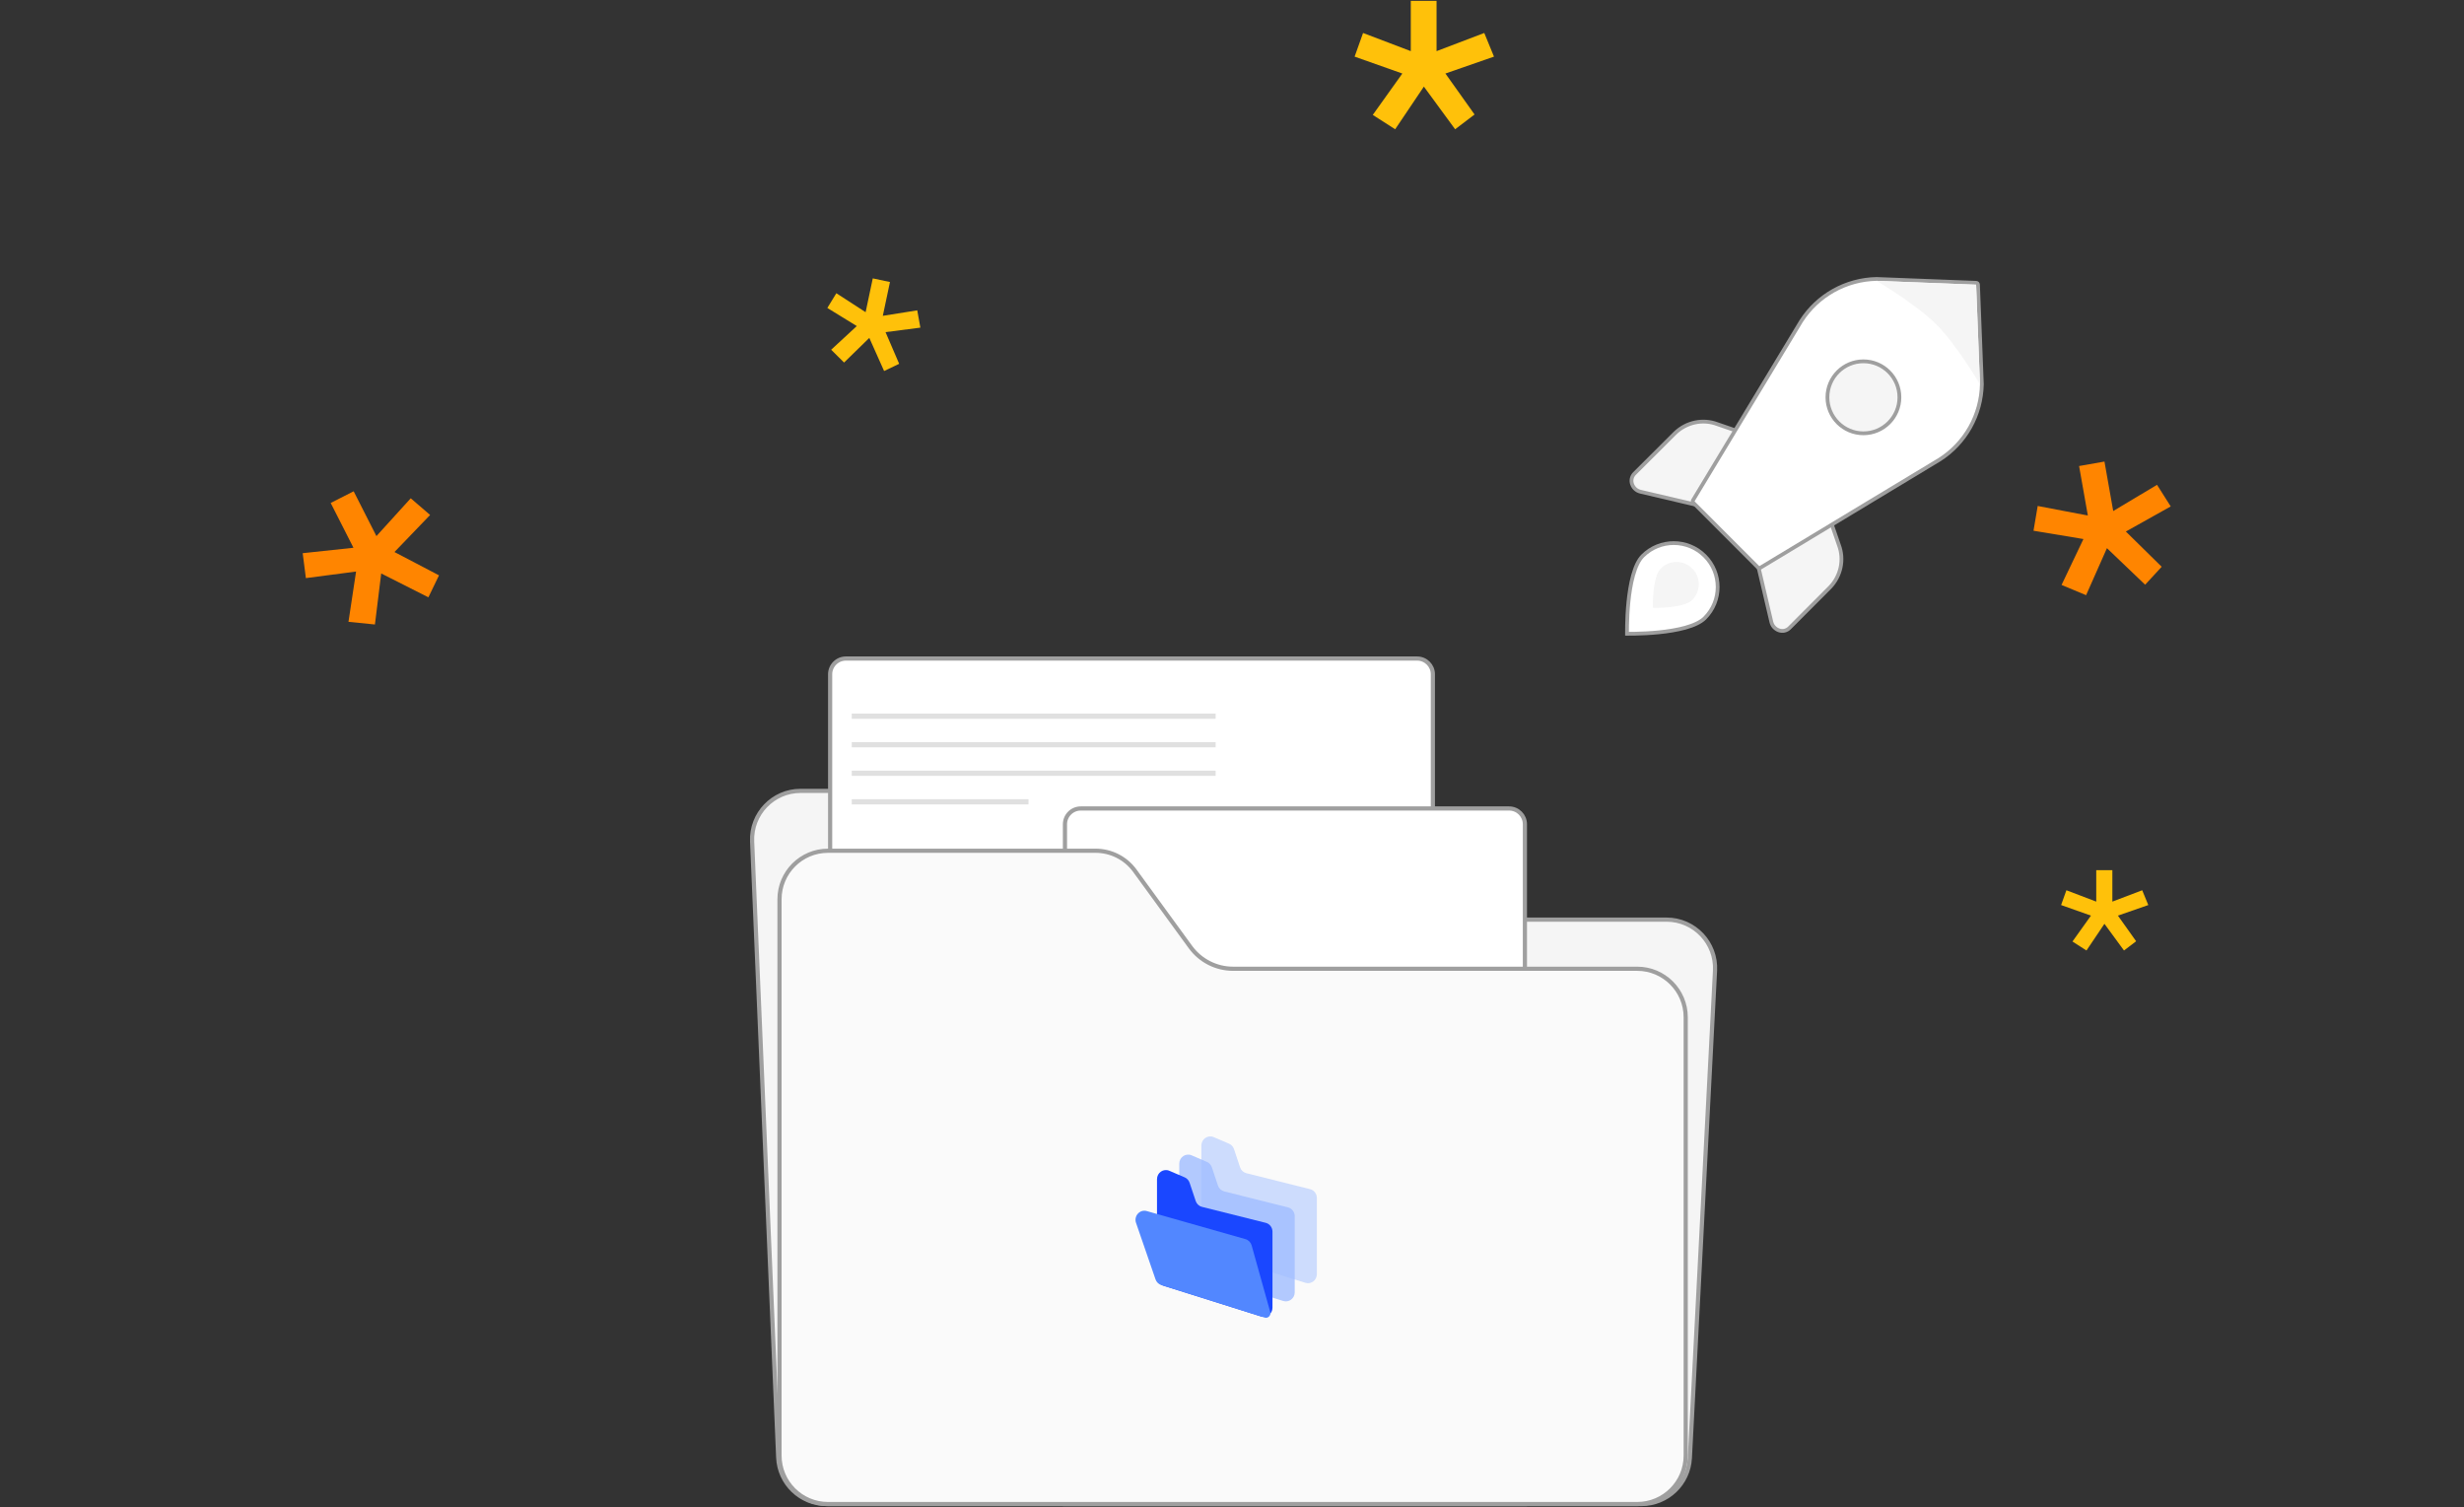 <svg width="327" height="200" viewBox="0 0 327 200" fill="none" xmlns="http://www.w3.org/2000/svg">
<rect x="0" y="0" width="327" height="200" fill="#333333" stroke="none"/>
<path d="M99.815 111.668C99.66 108.008 102.585 104.957 106.248 104.957H145.372C147.522 104.957 149.53 106.03 150.725 107.817L158.158 118.937C159.456 120.878 161.637 122.043 163.972 122.043H221.171C224.857 122.043 227.791 125.132 227.601 128.814L224.263 193.494C224.086 196.916 221.26 199.601 217.833 199.601H109.711C106.261 199.601 103.424 196.881 103.278 193.434L99.815 111.668Z" fill="#F5F5F5" stroke="#9F9F9F" stroke-width="0.554"/>
<path d="M110.168 89.487C110.168 88.331 111.105 87.394 112.261 87.394H188.066C189.222 87.394 190.159 88.331 190.159 89.487V195.572H110.168V89.487Z" fill="white" stroke="#9F9F9F" stroke-width="0.554"/>
<path d="M141.332 109.386C141.332 108.23 142.269 107.293 143.425 107.293H200.278C201.434 107.293 202.371 108.23 202.371 109.386V199.599H141.332V109.386Z" fill="white" stroke="#9F9F9F" stroke-width="0.554"/>
<path d="M103.449 119.341C103.449 115.785 106.331 112.902 109.887 112.902H145.398C147.456 112.902 149.39 113.886 150.602 115.549L157.989 125.688C159.306 127.494 161.406 128.563 163.641 128.563H217.275C220.831 128.563 223.713 131.446 223.713 135.002V193.163C223.713 196.719 220.831 199.602 217.275 199.602H109.887C106.331 199.602 103.449 196.719 103.449 193.163V119.341Z" fill="#FAFAFA" stroke="#9F9F9F" stroke-width="0.554"/>
<rect x="113.039" y="94.699" width="48.289" height="0.69" fill="#E0E0E0"/>
<rect x="113.039" y="98.488" width="48.289" height="0.69" fill="#E0E0E0"/>
<rect x="113.039" y="102.273" width="48.289" height="0.69" fill="#E0E0E0"/>
<rect x="113.039" y="106.062" width="23.454" height="0.69" fill="#E0E0E0"/>
<path opacity="0.504" fill-rule="evenodd" clip-rule="evenodd" d="M159.438 152.02C159.438 151.159 160.294 150.575 161.071 150.907L163.103 151.777C163.414 151.91 163.655 152.173 163.764 152.499L164.572 154.917C164.702 155.306 165.017 155.601 165.407 155.698L173.863 157.815C174.391 157.947 174.762 158.431 174.762 158.987V169.086C174.762 169.898 173.995 170.478 173.237 170.239L160.27 166.155C159.775 165.999 159.438 165.532 159.438 165.002V152.02Z" fill="#A2BFFF"/>
<path opacity="0.8" fill-rule="evenodd" clip-rule="evenodd" d="M156.5 154.434C156.5 153.573 157.357 152.989 158.134 153.321L160.166 154.191C160.477 154.324 160.717 154.587 160.827 154.913L161.635 157.331C161.765 157.72 162.08 158.015 162.47 158.112L170.926 160.229C171.454 160.361 171.825 160.845 171.825 161.401V171.5C171.825 172.312 171.057 172.892 170.299 172.653L157.332 168.569C156.838 168.414 156.5 167.946 156.5 167.416V154.434Z" fill="#A0BDFF"/>
<path fill-rule="evenodd" clip-rule="evenodd" d="M153.547 156.485C153.547 155.624 154.404 155.04 155.18 155.372L157.213 156.242C157.524 156.375 157.764 156.638 157.873 156.964L158.682 159.382C158.812 159.771 159.126 160.065 159.517 160.163L167.973 162.28C168.5 162.412 168.872 162.896 168.872 163.452V173.551C168.872 174.362 168.104 174.943 167.346 174.704L154.379 170.62C153.884 170.464 153.547 169.997 153.547 169.467V156.485Z" fill="#1A47FF"/>
<path fill-rule="evenodd" clip-rule="evenodd" d="M150.764 162.285C150.447 161.365 151.273 160.46 152.192 160.721L165.289 164.445C165.684 164.558 165.994 164.872 166.107 165.276L168.574 174.114C168.703 174.574 168.281 174.997 167.834 174.856L154.115 170.536C153.758 170.423 153.475 170.145 153.35 169.784L150.764 162.285Z" fill="#5287FF"/>
<path d="M280.447 67.819L279.284 61.252L275.918 61.848L277.081 68.415L270.425 67.147L269.869 70.433L276.495 71.535L273.591 77.628L276.848 78.986L279.613 72.747L284.684 77.597L286.88 75.216L282.124 70.538L288.079 67.207L286.262 64.341L280.447 67.819Z" fill="#FF8500"/>
<path d="M49.956 71.145L46.935 65.199L43.887 66.748L46.908 72.694L40.171 73.414L40.594 76.72L47.255 75.849L46.246 82.523L49.757 82.876L50.59 76.103L56.852 79.27L58.261 76.354L52.351 73.26L57.081 68.341L54.51 66.127L49.956 71.145Z" fill="#FF8500"/>
<path d="M117.159 41.913L118.109 37.426L115.827 36.943L114.877 41.43L110.993 38.915L109.798 40.868L113.706 43.271L110.306 46.412L112.017 48.113L115.367 44.843L117.329 49.237L119.329 48.282L117.522 44.078L122.143 43.48L121.729 41.186L117.159 41.913Z" fill="#FFC10A"/>
<path d="M190.646 6.786V0.117H187.227V6.786L180.894 4.376L179.773 7.515L186.106 9.757L182.183 15.249L185.154 17.154L188.964 11.494L193.112 17.154L195.69 15.193L191.823 9.757L198.268 7.515L196.979 4.376L190.646 6.786Z" fill="#FFC10A"/>
<path d="M280.333 119.653V115.48H278.195V119.653L274.233 118.145L273.531 120.109L277.493 121.511L275.039 124.947L276.897 126.14L279.282 122.598L281.876 126.14L283.489 124.912L281.07 121.511L285.102 120.109L284.295 118.145L280.333 119.653Z" fill="#FFC10A"/>
<path d="M230.951 57.337L227.898 56.285C226.963 55.933 225.941 55.856 224.952 56.065C223.963 56.274 223.047 56.759 222.312 57.464L216.89 62.872C216.717 63.053 216.597 63.279 216.545 63.523C216.493 63.766 216.511 64.018 216.595 64.249C216.68 64.497 216.824 64.718 217.017 64.893C217.209 65.069 217.444 65.192 217.699 65.253L225.062 66.981" fill="#F5F5F5"/>
<path d="M230.951 57.337L227.898 56.285C226.963 55.933 225.941 55.856 224.952 56.065C223.963 56.274 223.047 56.759 222.312 57.464L216.89 62.872C216.717 63.053 216.597 63.279 216.545 63.523C216.493 63.766 216.511 64.018 216.595 64.249C216.68 64.497 216.824 64.718 217.017 64.893C217.209 65.069 217.444 65.192 217.699 65.253L225.062 66.981L230.951 57.337Z" stroke="#9F9F9F" stroke-width="0.5" stroke-linecap="round" stroke-linejoin="round"/>
<path d="M242.995 69.295L244.047 72.348C244.399 73.283 244.476 74.305 244.267 75.294C244.058 76.284 243.573 77.199 242.869 77.934L237.46 83.356C237.279 83.529 237.053 83.649 236.809 83.701C236.566 83.753 236.314 83.735 236.083 83.651C235.835 83.567 235.614 83.422 235.439 83.229C235.263 83.037 235.14 82.802 235.079 82.547L233.351 75.184" fill="#F5F5F5"/>
<path d="M242.995 69.295L244.047 72.348C244.399 73.283 244.476 74.305 244.267 75.294C244.058 76.284 243.573 77.199 242.869 77.934L237.46 83.356C237.279 83.529 237.053 83.649 236.809 83.701C236.566 83.753 236.314 83.735 236.083 83.651C235.835 83.567 235.614 83.422 235.439 83.229C235.263 83.037 235.14 82.802 235.079 82.547L233.351 75.184L242.995 69.295Z" stroke="#9F9F9F" stroke-width="0.5" stroke-linecap="round" stroke-linejoin="round"/>
<path d="M263.015 51.011C263.015 51.007 263.015 51.002 263.015 50.996L262.502 37.771C262.497 37.641 262.392 37.536 262.262 37.531L249.037 37.019C249.032 37.019 249.027 37.019 249.022 37.019C247.026 37.06 245.072 37.592 243.331 38.566C241.59 39.541 240.116 40.93 239.039 42.609L239.039 42.609L239.035 42.615L224.674 66.399C224.615 66.498 224.63 66.624 224.711 66.705L233.305 75.311C233.386 75.392 233.513 75.408 233.611 75.348L257.396 60.998L257.396 60.998L257.401 60.995C259.086 59.922 260.479 58.449 261.459 56.708C262.438 54.966 262.972 53.01 263.015 51.011Z" fill="white" stroke="#9F9F9F" stroke-width="0.5" stroke-linecap="round" stroke-linejoin="round"/>
<path d="M262.251 37.782L262.764 51.008C262.764 51.008 259.692 45.773 256.976 43.058C254.261 40.343 249.027 37.27 249.027 37.27L262.251 37.782Z" fill="#F5F5F5"/>
<path d="M247.297 57.504C249.935 57.504 252.073 55.365 252.073 52.727C252.073 50.09 249.935 47.951 247.297 47.951C244.659 47.951 242.521 50.09 242.521 52.727C242.521 55.365 244.659 57.504 247.297 57.504Z" fill="#F5F5F5" stroke="#9F9F9F" stroke-width="0.5" stroke-linecap="round" stroke-linejoin="round"/>
<path d="M226.247 82.023C225.7 82.57 224.782 82.987 223.676 83.296C222.576 83.604 221.323 83.796 220.135 83.916C218.949 84.035 217.835 84.081 217.018 84.097C216.609 84.105 216.275 84.106 216.043 84.104C216 84.104 215.96 84.103 215.923 84.103C215.923 84.067 215.923 84.027 215.922 83.983C215.921 83.751 215.921 83.417 215.929 83.009C215.945 82.191 215.991 81.078 216.11 79.891C216.23 78.704 216.423 77.451 216.73 76.351C217.039 75.244 217.456 74.327 218.003 73.78C220.28 71.504 223.97 71.504 226.247 73.78C228.523 76.056 228.523 79.747 226.247 82.023Z" fill="white" stroke="#9F9F9F" stroke-width="0.5"/>
<path d="M224.58 79.619C223.427 80.772 219.36 80.663 219.36 80.663C219.36 80.663 219.251 76.596 220.404 75.443C221.557 74.29 223.427 74.29 224.58 75.443C225.733 76.596 225.733 78.466 224.58 79.619Z" fill="#F5F5F5"/>
</svg>
